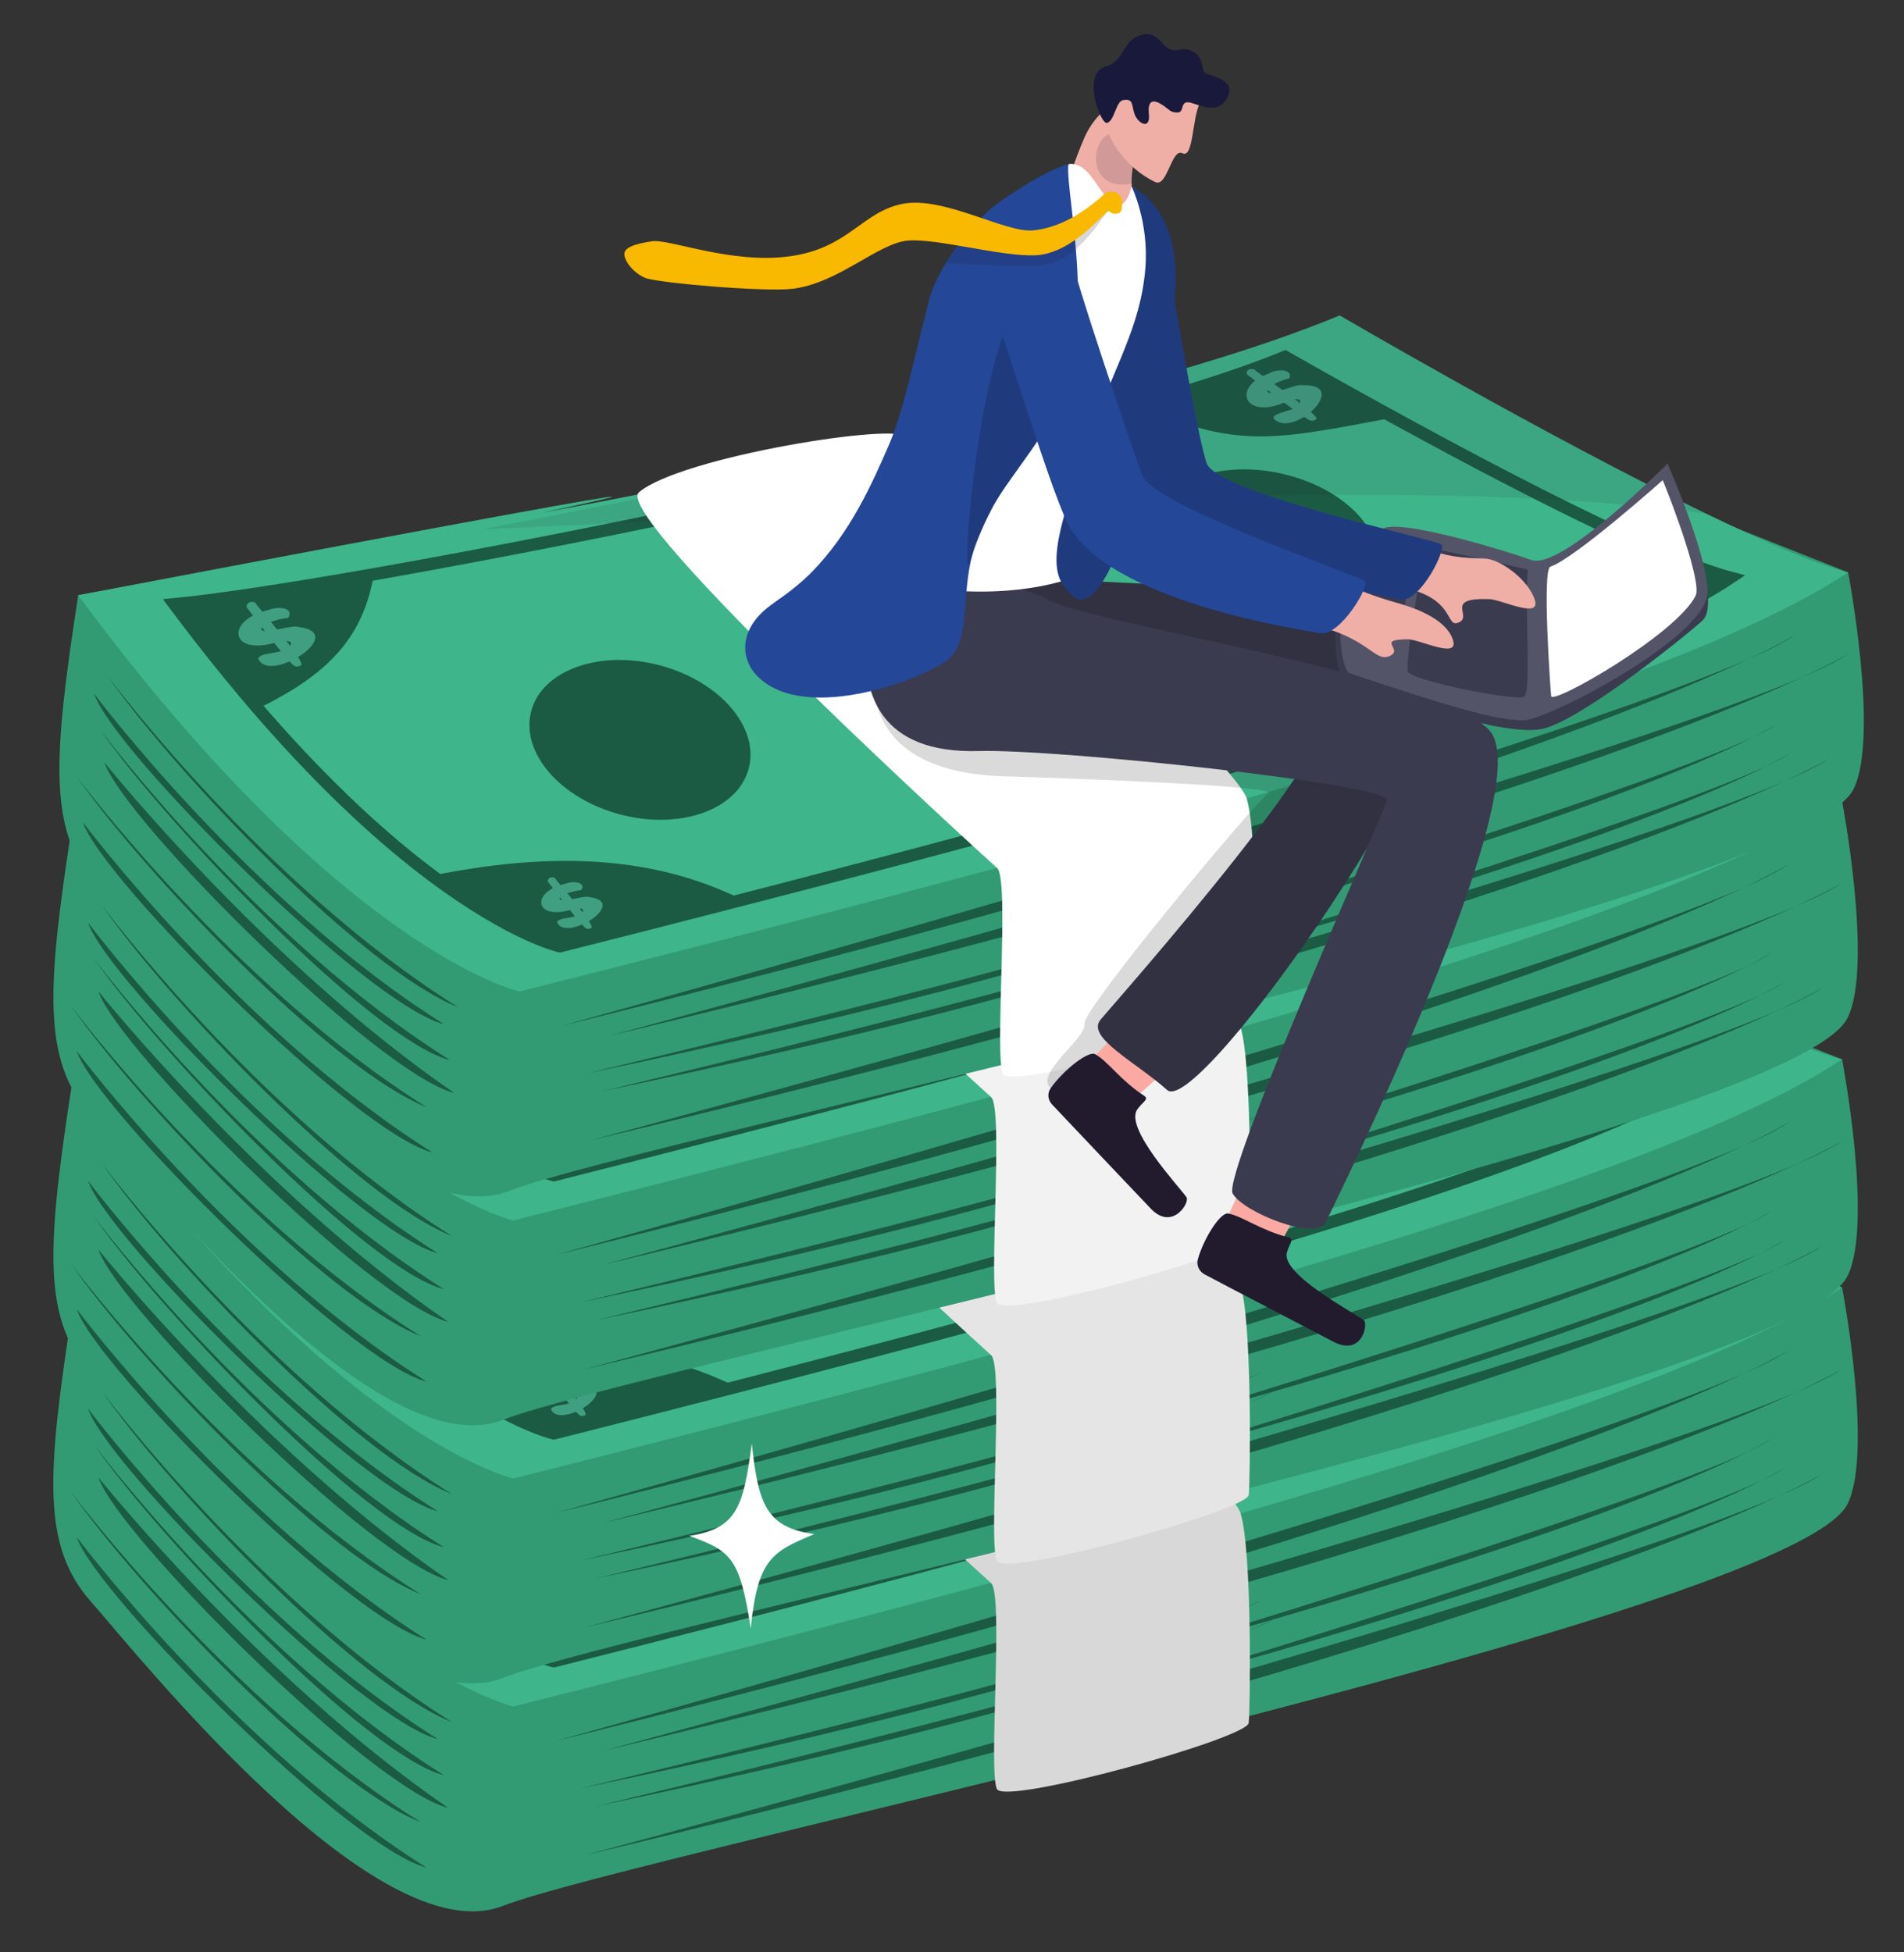 <?xml version="1.0" encoding="utf-8"?>
<!-- Generator: Adobe Illustrator 26.1.0, SVG Export Plug-In . SVG Version: 6.00 Build 0)  -->
<svg version="1.1" id="Layer_1" xmlns="http://www.w3.org/2000/svg" xmlns:xlink="http://www.w3.org/1999/xlink" x="0px" y="0px"
	 viewBox="0 0 1261 1292.9" style="enable-background:new 0 0 1261 1292.9;" xml:space="preserve">
<rect x="0" y="0" width="1261" height="1292.9" fill="#333333" stroke="none"/>
<style type="text/css">
	.st0{fill:#1B5B44;}
	.st1{fill:#329B73;}
	.st2{fill:none;stroke:#1B5B44;stroke-width:10.501;stroke-miterlimit:10;}
	.st3{fill:#419F81;}
	.st4{fill:#3EB58A;}
	.st5{fill:none;stroke:#1B5B44;stroke-width:8.167;stroke-miterlimit:10;}
	.st6{opacity:0.1;fill:#1F1F39;}
	.st7{fill:#D8D8D8;}
	.st8{fill:#E5E5E5;}
	.st9{fill:#F2F2F2;}
	.st10{fill:#FFFFFF;}
	.st11{opacity:0.15;fill:#0A0A0A;}
	.st12{fill:#FAAAA2;}
	.st13{fill:#221B2E;}
	.st14{fill:#3B3B4F;}
	.st15{opacity:0.18;fill:#0A0A0A;}
	.st16{fill:#545468;}
	.st17{fill:#EFAEA6;}
	.st18{fill:#244798;}
	.st19{opacity:0.14;fill:#19193B;}
	.st20{fill:#19193B;}
	.st21{opacity:0.18;fill:#1F1F3B;}
	.st22{fill:#F9B901;}
</style>
<path class="st0" d="M343.8,504.3"/>
<path class="st1" d="M47.8,867.8c-16.8,108.6-20.2,155.9,12.3,192.8c32.5,36.9,189.7,234.4,273.1,201.6
	c83.4-32.8,854.7-192.3,890.5-266.3c17-35.1-3.7-143.3-3.7-143.3L882.9,719L47.8,867.8z"/>
<path class="st2" d="M598.6,1006.7c57.2,8.8,115.9,4.1,141.7-24.8c25.9-29,4.3-64.9-48.1-80.1c-52.4-15.3-119.9-9.1-158.8,31.1
	C505.8,961.3,538.5,997.4,598.6,1006.7z"/>
<path class="st0" d="M650.4,961.5C650.4,961.5,650.4,961.5,650.4,961.5c4.6-1.7,12-4.5,17.7-5.2c5.4-0.7,9.3,0.3,7.8,5.7
	c0,0,0,0,0,0c-1.3,4.3-5.7,7.2-11.3,9.6c-12.6,5.3-30.8,7.7-30.9,15.3c11.4,13.1,32.3,8.1,49.5-2.9c3.8-2.4,7.4-5.2,10.6-8
	c20.7-18.4,28.2-43.4-14.1-42.3c-5.7-1.6-19.5,3.8-32,8.1c-6.8,2.4-13.2,4.4-17.8,4.8c-4.6,0.4-7.4-0.8-6.8-4.9c0,0,0-0.1,0-0.1
	c2.1-3,6.2-6.2,11.2-9c0,0,0,0,0,0c7.5-4.3,16.9-7.8,23.9-9.1c6-14.3-18.5-16.2-33.8-7.1c-3,1.1-5.9,2.3-8.5,3.6
	c-4.8,2.3-8.9,4.8-12.3,7.5l0,0C572.2,951.4,596.8,985,650.4,961.5z"/>
<path class="st0" d="M589.6,916.9c-2.6-9.5,10.6-10,12.9-6.8c2.3,3.2,108.4,72,100.4,77.3c-8,5.3-10.8,2.3-27.8-8.8
	C656.3,966.5,589.6,916.9,589.6,916.9z"/>
<ellipse transform="matrix(0.178 -0.984 0.984 0.178 -665.939 1301.499)" class="st0" cx="445.9" cy="1049.3" rx="31.4" ry="54"/>
<path class="st2" d="M577.2,980.8c54.9,12.3,113,11,142.4-16.9c29.4-27.8,13.2-65.4-36-83.9c-49.3-18.5-116.3-16.2-160,22.2
	C492.6,929.4,519.6,967.9,577.2,980.8z"/>
<path class="st0" d="M634.3,938.1C634.3,938.1,634.3,938.1,634.3,938.1c4.7-1.5,12.4-3.8,18.1-4.3c5.4-0.4,9,0.9,6.9,6.2
	c0,0,0,0,0,0c-1.9,4.2-6.6,7-12.4,9c-13.1,4.7-31.2,5.9-32.4,13.7c9.4,13.9,30.6,10.1,48.9,0c4-2.2,7.9-4.8,11.5-7.5
	c22.9-17.4,33.7-42.3-7.9-43.6c-5.4-2-19.6,2.7-32.5,6.3c-7,2-13.6,3.7-18.2,3.8c-4.6,0.1-7.1-1.2-6-5.4c0,0,0-0.1,0-0.1
	c2.4-2.9,7-5.9,12.3-8.4c0,0,0,0,0,0c7.9-3.9,17.6-6.9,24.7-7.8c7.9-14.1-15.9-17.5-32.1-9.2c-3.1,1-6.1,2-8.8,3.1
	c-5,2.1-9.4,4.4-13.1,6.8l0,0C559,923.4,578.5,958.8,634.3,938.1z"/>
<path class="st0" d="M580.8,889.5c-1.3-9.7,11.8-9.5,13.6-6.1c1.8,3.3,96.3,79.2,87.7,84.1c-8.6,4.9-10.9,1.7-26-10.5
	C639.4,943.5,580.8,889.5,580.8,889.5z"/>
<ellipse transform="matrix(0.21 -0.978 0.978 0.21 -659.212 1214.423)" class="st0" cx="421.7" cy="1015" rx="32.4" ry="52.4"/>
<path class="st3" d="M161.2,976.4c2.1-0.7,5.4-1.7,7.9-2c2.4-0.2,4,0.3,3.1,2.7c0,0,0,0,0,0c-0.8,1.9-2.8,3.1-5.3,4
	c-5.7,2.1-13.8,2.8-14.2,6.2c4.3,6.1,13.6,4.3,21.6-0.2c1.7-1,3.4-2.1,5-3.3c9.9-7.7,14.5-18.7-3.9-19.1c-2.4-0.9-8.6,1.3-14.3,2.9
	c-3.1,0.9-6,1.7-8,1.8s-3.2-0.5-2.7-2.3c0,0,0,0,0-0.1c1.1-1.3,3-2.6,5.3-3.8c3.5-1.7,7.7-3.1,10.8-3.5c3.3-6.2-7.2-7.6-14.3-3.9
	c-1.4,0.4-2.7,0.9-3.9,1.4c-2.2,0.9-4.1,2-5.7,3.1C127.8,970.3,136.8,985.8,161.2,976.4z"/>
<path class="st3" d="M137.1,955.3c-0.7-4.3,5.1-4.2,5.9-2.8c0.8,1.5,43.3,34.3,39.6,36.5c-3.8,2.2-4.8,0.8-11.6-4.5
	C163.5,978.8,137.1,955.3,137.1,955.3z"/>
<path class="st4" d="M883.3,682.4c0,0,136.9,80.2,242.9,131.4c37.6,18.2,71.3,32.8,93.7,38.8c-40.4,27.1-108.8,56.2-197.7,86.9
	c-169.8,58.7-414.5,123.2-682.2,190.7c0,0-90.2-20.2-229.5-183.3c-20-23.3-40.9-49.6-62.8-79.2C615,760,320.3,819.9,358.1,812.7
	C569,772.7,772.3,728.6,883.3,682.4z"/>
<path class="st5" d="M111.5,873.7c20.6,27.6,40.3,51.9,58.9,73.3c43.4,49.7,81.3,83.6,111.9,106.5c53.3,39.9,84.5,46.7,84.5,46.7
	c40.9-10.3,81.2-20.6,120.7-30.8c225.2-58,422.9-112.9,548.5-162.1c45.5-17.8,81.6-34.9,106-51.2c-20.4-5.4-51.7-18.7-86.4-35.3
	c-49.7-23.7-106.3-54.1-148-77.1c-35.8-19.7-60.5-33.9-60.5-33.9c-21.4,8.9-50,18.4-83.5,28.3c-140.2,41.4-366.7,88.8-518.1,115.4
	C185.9,864,138,871.2,111.5,873.7z"/>
<path class="st0" d="M751.3,742.5c65.5,29.5,92,21.6,172,6.7c-42.7-23.5-72.3-40.5-72.3-40.5C825.4,719.3,791.3,730.7,751.3,742.5z"
	/>
<path class="st0" d="M1036,907.2c45.5-17.8,81.6-34.9,106-51.2c-20.4-5.4-51.7-18.7-86.4-35.3C1030.6,853.4,1021.4,881.2,1036,907.2
	z"/>
<path class="st0" d="M282.3,1053.5c53.3,39.9,84.5,46.7,84.5,46.7c40.9-10.3,81.2-20.6,120.7-30.8
	C437.2,1044.5,374.3,1034.7,282.3,1053.5z"/>
<path class="st2" d="M577.6,943.5c50.1,17.7,106.4,21.9,141-3.5c34.6-25.4,27.6-65.1-15.7-88.6s-108.4-27.6-159.3,7.2
	C507.7,883.3,525,924.9,577.6,943.5z"/>
<path class="st0" d="M642.3,905.6C642.3,905.6,642.3,905.6,642.3,905.6c4.9-1.1,12.8-2.7,18.4-2.6c5.3,0.1,8.5,1.8,5.2,7
	c0,0,0,0,0,0c-2.7,4.1-7.9,6.4-14,8c-13.7,3.5-31.5,3-34.4,10.8c5.9,15,27.2,13.2,47.1,4.6c4.4-1.9,8.7-4.1,12.8-6.5
	c26-15.5,42.1-39.7,2.3-45.1c-4.7-2.5-19.5,0.8-32.8,3.3c-7.2,1.4-13.9,2.4-18.4,2.1c-4.4-0.3-6.6-1.9-4.5-6c0,0,0-0.1,0.1-0.1
	c3-2.7,8-5.3,13.7-7.4c0,0,0,0,0,0c8.5-3.2,18.5-5.3,25.6-5.6c10.8-13.5-11.3-19.3-28.8-12.4c-3.2,0.7-6.3,1.5-9.2,2.3
	c-5.3,1.6-10,3.5-14.2,5.7l0,0C573.1,883.4,583.8,921.3,642.3,905.6z"/>
<path class="st0" d="M601.8,851.1c1-10,13.5-8.5,14.5-4.9c0.9,3.5,74.8,89.6,65.4,93.8c-9.4,4.2-10.9,0.7-22.7-13.1
	C645.9,911.6,601.8,851.1,601.8,851.1z"/>
<path class="st3" d="M846.5,740.2c1.9-0.7,5-1.8,7.3-2.1c2.2-0.3,3.8,0.2,3.2,2.4c0,0,0,0,0,0c-0.6,1.8-2.4,3-4.7,3.9
	c-5.2,2.2-12.8,3-12.9,6.2c4.6,5.5,13.2,3.5,20.4-1c1.6-1,3.1-2.1,4.4-3.3c8.7-7.5,12.1-17.9-5.4-17.6c-2.3-0.7-8.1,1.5-13.3,3.2
	c-2.8,0.9-5.5,1.8-7.4,1.9c-1.9,0.2-3-0.4-2.8-2.1c0,0,0,0,0-0.1c0.9-1.2,2.6-2.5,4.7-3.7c3.1-1.7,7-3.2,9.9-3.7
	c2.6-5.9-7.5-6.8-13.8-3.1c-1.3,0.5-2.4,0.9-3.5,1.4l0,0c-2,0.9-3.7,2-5.1,3C814.3,735.6,824.2,749.7,846.5,740.2z"/>
<path class="st3" d="M821.9,721.4c-1-3.9,4.5-4.1,5.4-2.8c0.9,1.3,43.9,30.3,40.6,32.5c-3.4,2.2-4.5,0.9-11.4-3.7
	C848.8,742.3,821.9,721.4,821.9,721.4z"/>
<path class="st3" d="M1084.2,863.1C1084.2,863.1,1084.2,863,1084.2,863.1c2-0.6,5.2-1.5,7.5-1.6c2.2-0.1,3.7,0.4,2.7,2.7l0,0
	c-0.9,1.7-2.9,2.8-5.3,3.6c-5.4,1.8-13,2.2-13.6,5.4c2.3,3.7,6.6,4.5,11.6,3.6c2.8-0.6,5.7-1.7,8.5-3.1c1.3-0.7,2.5-1.4,3.6-2.1
	c0,0,0,0,0,0c0.4-0.3,0.8-0.6,1.2-0.9c9.8-7,14.8-17.3-2.3-18.2c-2.2-0.9-8.1,0.9-13.5,2.3c-2.9,0.8-5.7,1.4-7.6,1.4
	c-1.9,0-2.9-0.6-2.3-2.3l0,0c0,0,0,0,0-0.1c1.1-1.2,3-2.4,5.2-3.4c3.3-1.5,7.4-2.7,10.3-3c3.5-5.8-6.1-7.4-13-4.1
	c-1.3,0.4-2.5,0.8-3.7,1.2c-2.1,0.8-4,1.7-5.6,2.7C1053.6,856.2,1060.9,871.1,1084.2,863.1z"/>
<path class="st3" d="M1063.4,842.4c-0.3-4.1,5-3.8,5.7-2.4c0.7,1.4,37.7,33.8,34.1,35.8c-3.6,2-4.5,0.6-10.4-4.6
	C1086.2,865.4,1063.4,842.4,1063.4,842.4z"/>
<ellipse transform="matrix(0.254 -0.967 0.967 0.254 -618.477 1124.99)" class="st0" cx="419.9" cy="963.4" rx="51.1" ry="74.5"/>
<ellipse transform="matrix(0.221 -0.975 0.975 0.221 -162.084 1462.972)" class="st0" cx="834.5" cy="832.9" rx="47.2" ry="74.7"/>
<path class="st0" d="M110,874.4c49.4-8.9,93.9-16.1,133.8-21.8c-7,43.8-31.2,67.6-76.1,89.8C144.1,911.2,123.5,886.9,110,874.4z"/>
<path class="st3" d="M177.7,899.3c2.1-0.5,5.6-1.2,8.1-1.2c2.3,0,3.8,0.7,2.4,3.1c0,0,0,0,0,0c-1.2,1.8-3.4,2.9-6.1,3.6
	c-6,1.6-13.9,1.5-15.1,4.9c2.8,6.6,12.1,5.7,20.9,1.8c1.9-0.8,3.8-1.8,5.6-2.9c11.3-6.9,18.2-17.6,0.5-19.8
	c-2.1-1.1-8.6,0.5-14.4,1.6c-3.2,0.6-6.1,1.1-8.1,1c-2-0.1-2.9-0.8-2-2.6c0,0,0,0,0-0.1c1.3-1.2,3.5-2.4,6-3.3
	c3.7-1.4,8.1-2.4,11.2-2.6c4.6-6-5.2-8.4-12.9-5.3c-1.4,0.3-2.8,0.7-4,1.1c-2.3,0.7-4.4,1.6-6.2,2.6
	C146.9,889.9,152,906.4,177.7,899.3z"/>
<path class="st3" d="M159.2,875.5c0.3-4.4,5.9-3.8,6.3-2.2c0.5,1.6,34,39,29.8,40.9c-4.1,1.9-4.8,0.3-10.2-5.7
	C179.3,901.9,159.2,875.5,159.2,875.5z"/>
<path class="st3" d="M373.4,1076.2c1.7-0.4,4.5-1,6.5-1c1.9,0,3,0.6,1.9,2.4c0,0,0,0,0,0c-0.9,1.5-2.7,2.3-4.9,2.8
	c-4.8,1.3-11.1,1.2-12,3.9c2.2,5.2,9.7,4.5,16.7,1.5c1.5-0.7,3-1.5,4.5-2.3c9-5.5,14.5-14.1,0.4-15.8c-1.7-0.9-6.9,0.4-11.5,1.3
	c-2.5,0.5-4.9,0.9-6.4,0.8l0,0c-1.6-0.1-2.3-0.7-1.6-2.1c0,0,0,0,0,0c1.1-1,2.8-1.9,4.8-2.6c3-1.1,6.5-1.9,9-2
	c3.7-4.8-4.1-6.7-10.3-4.3c-1.1,0.2-2.2,0.5-3.2,0.9c-1.9,0.6-3.5,1.3-5,2C348.8,1068.7,352.9,1081.9,373.4,1076.2z"/>
<path class="st3" d="M358.7,1057.2c0.3-3.5,4.7-3,5.1-1.8c0.4,1.2,27.1,31.2,23.8,32.7c-3.3,1.5-3.8,0.3-8.1-4.5
	C374.7,1078.3,358.7,1057.2,358.7,1057.2z"/>
<path class="st6" d="M883.3,682.4c0,0,136.9,80.2,242.9,131.4c-199-28-514.9-2.4-810.9,10.2C526.2,784.4,772.3,728.6,883.3,682.4z"
	/>
<path class="st0" d="M367.6,1153.1c669.1-165.3,817.2-258.9,817.2-258.9C1104,950.2,367.6,1153.1,367.6,1153.1z"/>
<path class="st0" d="M386.9,1228.8c670.8-160.2,820.3-252.8,820.3-252.8C1125.6,1031.4,386.9,1228.8,386.9,1228.8z"/>
<path class="st0" d="M399.5,1159.5c670.8-160.2,820.3-252.8,820.3-252.8C1138.2,962.2,399.5,1159.5,399.5,1159.5z"/>
<path class="st0" d="M384.5,1184.4C751,1107.9,835,1059.7,835,1059.7C789,1088.7,384.5,1184.4,384.5,1184.4z"/>
<path class="st0" d="M394,1196.4c366.6-76.6,450.5-124.7,450.5-124.7C798.5,1100.7,394,1196.4,394,1196.4z"/>
<path class="st0" d="M744.4,1121.9c359.8-97.6,437.7-149.9,437.7-149.9C1139.8,1003.1,744.4,1121.9,744.4,1121.9z"/>
<path class="st0" d="M735.5,1102.8c359.8-97.6,437.7-149.9,437.7-149.9C1130.8,984.1,735.5,1102.8,735.5,1102.8z"/>
<path class="st7" d="M827,1141.1c-1.1,10.2-160.8,54.6-166.7,43.8c-5.9-10.8,4.5-129.1-3.9-136.4c-8.3-7.3-255.9-233.1-237.2-248.9
	c28.3-23.8,173.8-46.5,176.2-36.4c2.4,10,218.6,214.4,226.2,239C829.3,1027,828.1,1130.8,827,1141.1z"/>
<path class="st0" d="M58.3,932.9c12.9,38.5,181,206,231.7,218.9C161.6,1070.9,58.3,932.9,58.3,932.9z"/>
<path class="st0" d="M50.8,1018c12.9,38.5,181,206,231.7,218.9C154.1,1156,50.8,1018,50.8,1018z"/>
<path class="st0" d="M65.2,978.5c12.9,38.5,181,206,231.7,218.9C171.5,1111.2,65.2,978.5,65.2,978.5z"/>
<path class="st0" d="M62.3,956.8c44.6,64,181,206,231.7,218.9C165.6,1094.8,62.3,956.8,62.3,956.8z"/>
<path class="st0" d="M46.9,987.9c44.6,64,168.1,193.5,231.7,218.9C150.1,1126.2,46.9,987.9,46.9,987.9z"/>
<path class="st0" d="M67.6,921.6c44.6,64,168.1,193.5,231.7,218.9C170.8,1059.9,67.6,921.6,67.6,921.6z"/>
<path class="st1" d="M47.8,716.8C31.1,825.4,27.7,872.8,60.1,909.6c32.5,36.9,189.7,234.4,273.1,201.6
	c83.4-32.8,854.7-192.3,890.5-266.3c17-35.1-3.7-143.3-3.7-143.3L882.9,568L47.8,716.8z"/>
<path class="st2" d="M598.6,855.7c57.2,8.8,115.9,4.1,141.7-24.8c25.9-29,4.3-64.9-48.1-80.1c-52.4-15.3-119.9-9.1-158.8,31.1
	C505.8,810.3,538.5,846.5,598.6,855.7z"/>
<path class="st0" d="M650.4,810.6C650.4,810.6,650.4,810.6,650.4,810.6c4.6-1.7,12-4.5,17.7-5.2c5.4-0.7,9.3,0.3,7.8,5.7
	c0,0,0,0,0,0c-1.3,4.3-5.7,7.2-11.3,9.6c-12.6,5.3-30.8,7.7-30.9,15.3c11.4,13.1,32.3,8.1,49.5-2.9c3.8-2.4,7.4-5.2,10.6-8
	c20.7-18.4,28.2-43.4-14.1-42.3c-5.7-1.6-19.5,3.8-32,8.1c-6.8,2.4-13.2,4.4-17.8,4.8c-4.6,0.4-7.4-0.8-6.8-4.9c0,0,0-0.1,0-0.1
	c2.1-3,6.2-6.2,11.2-9c0,0,0,0,0,0c7.5-4.3,16.9-7.8,23.9-9.1c6-14.3-18.5-16.2-33.8-7.1c-3,1.1-5.9,2.3-8.5,3.6
	c-4.8,2.3-8.9,4.8-12.3,7.5l0,0C572.2,800.5,596.8,834.1,650.4,810.6z"/>
<path class="st0" d="M589.6,766c-2.6-9.5,10.6-10,12.9-6.8s108.4,72,100.4,77.3c-8,5.3-10.8,2.3-27.8-8.8
	C656.3,815.6,589.6,766,589.6,766z"/>
<ellipse transform="matrix(0.178 -0.984 0.984 0.178 -517.401 1177.4)" class="st0" cx="445.9" cy="898.3" rx="31.4" ry="54"/>
<path class="st2" d="M577.2,829.9c54.9,12.3,113,11,142.4-16.9c29.4-27.8,13.2-65.4-36-83.9c-49.3-18.5-116.3-16.2-160,22.2
	C492.6,778.5,519.6,817,577.2,829.9z"/>
<path class="st0" d="M634.3,787.2C634.3,787.2,634.3,787.2,634.3,787.2c4.7-1.5,12.4-3.8,18.1-4.3c5.4-0.4,9,0.9,6.9,6.2
	c0,0,0,0,0,0c-1.9,4.2-6.6,7-12.4,9c-13.1,4.7-31.2,5.9-32.4,13.7c9.4,13.9,30.6,10.1,48.9,0c4-2.2,7.9-4.8,11.5-7.5
	c22.9-17.4,33.7-42.3-7.9-43.6c-5.4-2-19.6,2.7-32.5,6.3c-7,2-13.6,3.7-18.2,3.8c-4.6,0.1-7.1-1.2-6-5.4c0,0,0-0.1,0-0.1
	c2.4-2.9,7-5.9,12.3-8.4c0,0,0,0,0,0c7.9-3.9,17.6-6.9,24.7-7.8c7.9-14.1-15.9-17.5-32.1-9.2c-3.1,1-6.1,2-8.8,3.1
	c-5,2.1-9.4,4.4-13.1,6.8l0,0C559,772.4,578.5,807.9,634.3,787.2z"/>
<path class="st0" d="M580.8,738.5c-1.3-9.7,11.8-9.5,13.6-6.1c1.8,3.3,96.3,79.2,87.7,84.1c-8.6,4.9-10.9,1.7-26-10.5
	C639.4,792.6,580.8,738.5,580.8,738.5z"/>
<ellipse transform="matrix(0.21 -0.978 0.978 0.21 -511.625 1095.135)" class="st0" cx="421.7" cy="864.1" rx="32.4" ry="52.4"/>
<path class="st3" d="M161.2,825.5c2.1-0.7,5.4-1.7,7.9-2c2.4-0.2,4,0.3,3.1,2.7c0,0,0,0,0,0c-0.8,1.9-2.8,3.1-5.3,4
	c-5.7,2.1-13.8,2.8-14.2,6.2c4.3,6.1,13.6,4.3,21.6-0.2c1.7-1,3.4-2.1,5-3.3c9.9-7.7,14.5-18.7-3.9-19.1c-2.4-0.9-8.6,1.3-14.3,2.9
	c-3.1,0.9-6,1.7-8,1.8c-2,0.1-3.2-0.5-2.7-2.3c0,0,0,0,0-0.1c1.1-1.3,3-2.6,5.3-3.8c3.5-1.7,7.7-3.1,10.8-3.5
	c3.3-6.2-7.2-7.6-14.3-3.9c-1.4,0.4-2.7,0.9-3.9,1.4c-2.2,0.9-4.1,2-5.7,3.1C127.8,819.3,136.8,834.8,161.2,825.5z"/>
<path class="st3" d="M137.1,804.4c-0.7-4.3,5.1-4.2,5.9-2.8c0.8,1.5,43.3,34.3,39.6,36.5c-3.8,2.2-4.8,0.8-11.6-4.5
	C163.5,827.9,137.1,804.4,137.1,804.4z"/>
<path class="st4" d="M883.3,531.4c0,0,136.9,80.2,242.9,131.4c37.6,18.2,71.3,32.8,93.7,38.8c-40.4,27.1-108.8,56.2-197.7,86.9
	c-169.8,58.7-414.5,123.2-682.2,190.7c0,0-90.2-20.2-229.5-183.3c-20-23.3-40.9-49.6-62.8-79.2c567.2-107.7,272.5-47.9,310.3-55.1
	C569,621.8,772.3,577.6,883.3,531.4z"/>
<path class="st5" d="M111.5,722.8c20.6,27.6,40.3,51.9,58.9,73.3c43.4,49.7,81.3,83.6,111.9,106.5c53.3,39.9,84.5,46.7,84.5,46.7
	c40.9-10.3,81.2-20.6,120.7-30.8c225.2-58,422.9-112.9,548.5-162.1c45.5-17.8,81.6-34.9,106-51.2c-20.4-5.4-51.7-18.7-86.4-35.3
	c-49.7-23.7-106.3-54.1-148-77.1c-35.8-19.7-60.5-33.9-60.5-33.9c-21.4,8.9-50,18.4-83.5,28.3c-140.2,41.4-366.7,88.8-518.1,115.4
	C185.9,713,138,720.3,111.5,722.8z"/>
<path class="st0" d="M751.3,591.6c65.5,29.5,92,21.6,172,6.7c-42.7-23.5-72.3-40.5-72.3-40.5C825.4,568.4,791.3,579.8,751.3,591.6z"
	/>
<path class="st0" d="M1036,756.3c45.5-17.8,81.6-34.9,106-51.2c-20.4-5.4-51.7-18.7-86.4-35.3C1030.6,702.5,1021.4,730.2,1036,756.3
	z"/>
<path class="st0" d="M282.3,902.5c53.3,39.9,84.5,46.7,84.5,46.7c40.9-10.3,81.2-20.6,120.7-30.8
	C437.2,893.6,374.3,883.8,282.3,902.5z"/>
<path class="st2" d="M577.6,792.6c50.1,17.7,106.4,21.9,141-3.5c34.6-25.4,27.6-65.1-15.7-88.6c-43.3-23.5-108.4-27.6-159.3,7.2
	C507.7,732.3,525,774,577.6,792.6z"/>
<path class="st0" d="M642.3,754.7C642.3,754.7,642.3,754.7,642.3,754.7c4.9-1.1,12.8-2.7,18.4-2.6c5.3,0.1,8.5,1.8,5.2,7
	c0,0,0,0,0,0c-2.7,4.1-7.9,6.4-14,8c-13.7,3.5-31.5,3-34.4,10.8c5.9,15,27.2,13.2,47.1,4.6c4.4-1.9,8.7-4.1,12.8-6.5
	c26-15.5,42.1-39.7,2.3-45.1c-4.7-2.5-19.5,0.8-32.8,3.3c-7.2,1.4-13.9,2.4-18.4,2.1c-4.4-0.3-6.6-1.9-4.5-6c0,0,0-0.1,0.1-0.1
	c3-2.7,8-5.3,13.7-7.4c0,0,0,0,0,0c8.5-3.2,18.5-5.3,25.6-5.6c10.8-13.5-11.3-19.3-28.8-12.4c-3.2,0.7-6.3,1.5-9.2,2.3
	c-5.3,1.6-10,3.5-14.2,5.7l0,0C573.1,732.5,583.8,770.3,642.3,754.7z"/>
<path class="st0" d="M601.8,700.2c1-10,13.5-8.5,14.5-4.9c0.9,3.5,74.8,89.6,65.4,93.8c-9.4,4.2-10.9,0.7-22.7-13.1
	C645.9,760.7,601.8,700.2,601.8,700.2z"/>
<path class="st3" d="M846.5,589.2c1.9-0.7,5-1.8,7.3-2.1c2.2-0.3,3.8,0.2,3.2,2.4c0,0,0,0,0,0c-0.6,1.8-2.4,3-4.7,3.9
	c-5.2,2.2-12.8,3-12.9,6.2c4.6,5.5,13.2,3.5,20.4-1c1.6-1,3.1-2.1,4.4-3.3c8.7-7.5,12.1-17.9-5.4-17.6c-2.3-0.7-8.1,1.5-13.3,3.2
	c-2.8,0.9-5.5,1.8-7.4,1.9c-1.9,0.2-3-0.4-2.8-2.1c0,0,0,0,0-0.1c0.9-1.2,2.6-2.5,4.7-3.7c3.1-1.7,7-3.2,9.9-3.7
	c2.6-5.9-7.5-6.8-13.8-3.1c-1.3,0.5-2.4,0.9-3.5,1.4l0,0c-2,0.9-3.7,2-5.1,3C814.3,584.7,824.2,598.7,846.5,589.2z"/>
<path class="st3" d="M821.9,570.5c-1-3.9,4.5-4.1,5.4-2.8c0.9,1.3,43.9,30.3,40.6,32.5c-3.4,2.2-4.5,0.9-11.4-3.7
	C848.8,591.3,821.9,570.5,821.9,570.5z"/>
<path class="st3" d="M1084.2,712.1C1084.2,712.1,1084.2,712.1,1084.2,712.1c2-0.6,5.2-1.5,7.5-1.6c2.2-0.1,3.7,0.4,2.7,2.7l0,0
	c-0.9,1.7-2.9,2.8-5.3,3.6c-5.4,1.8-13,2.2-13.6,5.4c2.3,3.7,6.6,4.5,11.6,3.6c2.8-0.6,5.7-1.7,8.5-3.1c1.3-0.7,2.5-1.4,3.6-2.1
	c0,0,0,0,0,0c0.4-0.3,0.8-0.6,1.2-0.9c9.8-7,14.8-17.3-2.3-18.2c-2.2-0.9-8.1,0.9-13.5,2.3c-2.9,0.8-5.7,1.4-7.6,1.4
	c-1.9,0-2.9-0.6-2.3-2.3l0,0c0,0,0,0,0-0.1c1.1-1.2,3-2.4,5.2-3.4c3.3-1.5,7.4-2.7,10.3-3c3.5-5.8-6.1-7.4-13-4.1
	c-1.3,0.4-2.5,0.8-3.7,1.2c-2.1,0.8-4,1.7-5.6,2.7C1053.6,705.3,1060.9,720.2,1084.2,712.1z"/>
<path class="st3" d="M1063.4,691.4c-0.3-4.1,5-3.8,5.7-2.4c0.7,1.4,37.7,33.8,34.1,35.8c-3.6,2-4.5,0.6-10.4-4.6
	C1086.2,714.4,1063.4,691.4,1063.4,691.4z"/>
<ellipse transform="matrix(0.254 -0.967 0.967 0.254 -472.477 1012.359)" class="st0" cx="419.9" cy="812.4" rx="51.1" ry="74.5"/>
<ellipse transform="matrix(0.221 -0.975 0.975 0.221 -14.864 1345.346)" class="st0" cx="834.5" cy="682" rx="47.2" ry="74.7"/>
<path class="st0" d="M110,723.5c49.4-8.9,93.9-16.1,133.8-21.8c-7,43.8-31.2,67.6-76.1,89.8C144.1,760.3,123.5,735.9,110,723.5z"/>
<path class="st3" d="M177.7,748.3c2.1-0.5,5.6-1.2,8.1-1.2c2.3,0,3.8,0.7,2.4,3.1c0,0,0,0,0,0c-1.2,1.8-3.4,2.9-6.1,3.6
	c-6,1.6-13.9,1.5-15.1,4.9c2.8,6.6,12.1,5.7,20.9,1.8c1.9-0.8,3.8-1.8,5.6-2.9c11.3-6.9,18.2-17.6,0.5-19.8
	c-2.1-1.1-8.6,0.5-14.4,1.6c-3.2,0.6-6.1,1.1-8.1,1c-2-0.1-2.9-0.8-2-2.6c0,0,0,0,0-0.1c1.3-1.2,3.5-2.4,6-3.3
	c3.7-1.4,8.1-2.4,11.2-2.6c4.6-6-5.2-8.4-12.9-5.3c-1.4,0.3-2.8,0.7-4,1.1c-2.3,0.7-4.4,1.6-6.2,2.6
	C146.9,738.9,152,755.5,177.7,748.3z"/>
<path class="st3" d="M159.2,724.6c0.3-4.4,5.9-3.8,6.3-2.2c0.5,1.6,34,39,29.8,40.9c-4.1,1.9-4.8,0.3-10.2-5.7
	C179.3,751,159.2,724.6,159.2,724.6z"/>
<path class="st3" d="M373.4,925.3c1.7-0.4,4.5-1,6.5-1c1.9,0,3,0.6,1.9,2.4c0,0,0,0,0,0c-0.9,1.5-2.7,2.3-4.9,2.8
	c-4.8,1.3-11.1,1.2-12,3.9c2.2,5.2,9.7,4.5,16.7,1.5c1.5-0.7,3-1.5,4.5-2.3c9-5.5,14.5-14.1,0.4-15.8c-1.7-0.9-6.9,0.4-11.5,1.3
	c-2.5,0.5-4.9,0.9-6.4,0.8l0,0c-1.6-0.1-2.3-0.7-1.6-2.1c0,0,0,0,0,0c1.1-1,2.8-1.9,4.8-2.6c3-1.1,6.5-1.9,9-2
	c3.7-4.8-4.1-6.7-10.3-4.3c-1.1,0.2-2.2,0.5-3.2,0.9c-1.9,0.6-3.5,1.3-5,2C348.8,917.7,352.9,931,373.4,925.3z"/>
<path class="st3" d="M358.7,906.3c0.3-3.5,4.7-3,5.1-1.8c0.4,1.2,27.1,31.2,23.8,32.7c-3.3,1.5-3.8,0.3-8.1-4.5
	C374.7,927.4,358.7,906.3,358.7,906.3z"/>
<path class="st6" d="M883.3,531.4c0,0,136.9,80.2,242.9,131.4c-199-28-514.9-2.4-810.9,10.2C526.2,633.5,772.3,577.6,883.3,531.4z"
	/>
<path class="st0" d="M367.6,1002.1c669.1-165.3,817.2-258.9,817.2-258.9C1104,799.2,367.6,1002.1,367.6,1002.1z"/>
<path class="st0" d="M386.9,1077.9C1057.6,917.6,1207.2,825,1207.2,825C1125.6,880.5,386.9,1077.9,386.9,1077.9z"/>
<path class="st0" d="M399.5,1008.6c670.8-160.2,820.3-252.8,820.3-252.8C1138.2,811.2,399.5,1008.6,399.5,1008.6z"/>
<path class="st0" d="M384.5,1033.5C751,956.9,835,908.8,835,908.8C789,937.7,384.5,1033.5,384.5,1033.5z"/>
<path class="st0" d="M394,1045.5c366.6-76.6,450.5-124.7,450.5-124.7C798.5,949.7,394,1045.5,394,1045.5z"/>
<path class="st0" d="M744.4,971c359.8-97.6,437.7-149.9,437.7-149.9C1139.8,852.2,744.4,971,744.4,971z"/>
<path class="st0" d="M735.5,951.9c359.8-97.6,437.7-149.9,437.7-149.9C1130.8,833.1,735.5,951.9,735.5,951.9z"/>
<path class="st8" d="M827,990.1c-1.1,10.2-160.8,54.6-166.7,43.8c-5.9-10.8,4.5-129.1-3.9-136.4c-8.3-7.3-255.9-233.1-237.2-248.9
	c28.3-23.8,173.8-46.5,176.2-36.4c2.4,10,218.6,214.4,226.2,239C829.3,876,828.1,979.9,827,990.1z"/>
<path class="st0" d="M58.3,782c12.9,38.5,181,206,231.7,218.9C161.6,920,58.3,782,58.3,782z"/>
<path class="st0" d="M50.8,867c12.9,38.5,181,206,231.7,218.9C154.1,1005,50.8,867,50.8,867z"/>
<path class="st0" d="M65.2,827.6c12.9,38.5,181,206,231.7,218.9C171.5,960.2,65.2,827.6,65.2,827.6z"/>
<path class="st0" d="M62.3,805.8c44.6,64,181,206,231.7,218.9C165.6,943.8,62.3,805.8,62.3,805.8z"/>
<path class="st0" d="M46.9,836.9c44.6,64,168.1,193.5,231.7,218.9C150.1,975.2,46.9,836.9,46.9,836.9z"/>
<path class="st0" d="M67.6,770.6c44.6,64,168.1,193.5,231.7,218.9C170.8,909,67.6,770.6,67.6,770.6z"/>
<path class="st1" d="M47.8,545.9C31.1,654.4,27.7,701.8,60.1,738.7c32.5,36.9,189.7,234.4,273.1,201.6
	c83.4-32.8,854.7-192.3,890.5-266.3c17-35.1-3.7-143.3-3.7-143.3l-337-133.6L47.8,545.9z"/>
<path class="st2" d="M598.6,684.8c57.2,8.8,115.9,4.1,141.7-24.8c25.9-29,4.3-64.9-48.1-80.1c-52.4-15.3-119.9-9.1-158.8,31.1
	C505.8,639.4,538.5,675.5,598.6,684.8z"/>
<path class="st0" d="M650.4,639.6C650.4,639.6,650.4,639.6,650.4,639.6c4.6-1.7,12-4.5,17.7-5.2c5.4-0.7,9.3,0.3,7.8,5.7
	c0,0,0,0,0,0c-1.3,4.3-5.7,7.2-11.3,9.6c-12.6,5.3-30.8,7.7-30.9,15.3c11.4,13.1,32.3,8.1,49.5-2.9c3.8-2.4,7.4-5.2,10.6-8
	c20.7-18.4,28.2-43.4-14.1-42.3c-5.7-1.6-19.5,3.8-32,8.1c-6.8,2.4-13.2,4.4-17.8,4.8c-4.6,0.4-7.4-0.8-6.8-4.9c0,0,0-0.1,0-0.1
	c2.1-3,6.2-6.2,11.2-9c0,0,0,0,0,0c7.5-4.3,16.9-7.8,23.9-9.1c6-14.3-18.5-16.2-33.8-7.1c-3,1.1-5.9,2.3-8.5,3.6
	c-4.8,2.3-8.9,4.8-12.3,7.5l0,0C572.2,629.5,596.8,663.1,650.4,639.6z"/>
<path class="st0" d="M589.6,595.1c-2.6-9.5,10.6-10,12.9-6.8s108.4,72,100.4,77.3c-8,5.3-10.8,2.3-27.8-8.8
	C656.3,644.6,589.6,595.1,589.6,595.1z"/>
<ellipse transform="matrix(0.178 -0.984 0.984 0.178 -349.178 1036.852)" class="st0" cx="445.9" cy="727.4" rx="31.4" ry="54"/>
<path class="st2" d="M577.2,658.9c54.9,12.3,113,11,142.4-16.9c29.4-27.8,13.2-65.4-36-83.9c-49.3-18.5-116.3-16.2-160,22.2
	C492.6,607.5,519.6,646,577.2,658.9z"/>
<path class="st0" d="M634.3,616.2C634.3,616.2,634.3,616.2,634.3,616.2c4.7-1.5,12.4-3.8,18.1-4.3c5.4-0.4,9,0.9,6.9,6.2
	c0,0,0,0,0,0c-1.9,4.2-6.6,7-12.4,9c-13.1,4.7-31.2,5.9-32.4,13.7c9.4,13.9,30.6,10.1,48.9,0c4-2.2,7.9-4.8,11.5-7.5
	c22.9-17.4,33.7-42.3-7.9-43.6c-5.4-2-19.6,2.7-32.5,6.3c-7,2-13.6,3.7-18.2,3.8c-4.6,0.1-7.1-1.2-6-5.4c0,0,0-0.1,0-0.1
	c2.4-2.9,7-5.9,12.3-8.4c0,0,0,0,0,0c7.9-3.9,17.6-6.9,24.7-7.8c7.9-14.1-15.9-17.5-32.1-9.2c-3.1,1-6.1,2-8.8,3.1
	c-5,2.1-9.4,4.4-13.1,6.8l0,0C559,601.5,578.5,636.9,634.3,616.2z"/>
<path class="st0" d="M580.8,567.6c-1.3-9.7,11.8-9.5,13.6-6.1c1.8,3.3,96.3,79.2,87.7,84.1c-8.6,4.9-10.9,1.7-26-10.5
	C639.4,621.7,580.8,567.6,580.8,567.6z"/>
<ellipse transform="matrix(0.21 -0.978 0.978 0.21 -344.479 960.037)" class="st0" cx="421.7" cy="693.1" rx="32.4" ry="52.4"/>
<path class="st3" d="M161.2,654.5c2.1-0.7,5.4-1.7,7.9-2c2.4-0.2,4,0.3,3.1,2.7c0,0,0,0,0,0c-0.8,1.9-2.8,3.1-5.3,4
	c-5.7,2.1-13.8,2.8-14.2,6.2c4.3,6.1,13.6,4.3,21.6-0.2c1.7-1,3.4-2.1,5-3.3c9.9-7.7,14.5-18.7-3.9-19.1c-2.4-0.9-8.6,1.3-14.3,2.9
	c-3.1,0.9-6,1.7-8,1.8s-3.2-0.5-2.7-2.3c0,0,0,0,0-0.1c1.1-1.3,3-2.6,5.3-3.8c3.5-1.7,7.7-3.1,10.8-3.5c3.3-6.2-7.2-7.6-14.3-3.9
	c-1.4,0.4-2.7,0.9-3.9,1.4c-2.2,0.9-4.1,2-5.7,3.1C127.8,648.4,136.8,663.9,161.2,654.5z"/>
<path class="st3" d="M137.1,633.4c-0.7-4.3,5.1-4.2,5.9-2.8c0.8,1.5,43.3,34.3,39.6,36.5c-3.8,2.2-4.8,0.8-11.6-4.5
	C163.5,656.9,137.1,633.4,137.1,633.4z"/>
<path class="st4" d="M883.3,360.5c0,0,136.9,80.2,242.9,131.4c37.6,18.2,71.3,32.8,93.7,38.8c-40.4,27.1-108.8,56.2-197.7,86.9
	c-169.8,58.7-414.5,123.2-682.2,190.7c0,0-90.2-20.2-229.5-183.3c-20-23.3-40.9-49.6-62.8-79.2C615,438.1,320.3,498,358.1,490.8
	C569,450.8,772.3,406.7,883.3,360.5z"/>
<path class="st5" d="M111.5,551.8c20.6,27.6,40.3,51.9,58.9,73.3c43.4,49.7,81.3,83.6,111.9,106.5c53.3,39.9,84.5,46.7,84.5,46.7
	c40.9-10.3,81.2-20.6,120.7-30.8c225.2-58,422.9-112.9,548.5-162.1c45.5-17.8,81.6-34.9,106-51.2c-20.4-5.4-51.7-18.7-86.4-35.3
	c-49.7-23.7-106.3-54.1-148-77.1c-35.8-19.7-60.5-33.9-60.5-33.9c-21.4,8.9-50,18.4-83.5,28.3C623.4,457.6,396.9,505,245.5,531.6
	C185.9,542.1,138,549.4,111.5,551.8z"/>
<path class="st0" d="M751.3,420.6c65.5,29.5,92,21.6,172,6.7c-42.7-23.5-72.3-40.5-72.3-40.5C825.4,397.4,791.3,408.8,751.3,420.6z"
	/>
<path class="st0" d="M1036,585.3c45.5-17.8,81.6-34.9,106-51.2c-20.4-5.4-51.7-18.7-86.4-35.3C1030.6,531.5,1021.4,559.3,1036,585.3
	z"/>
<path class="st0" d="M282.3,731.6c53.3,39.9,84.5,46.7,84.5,46.7c40.9-10.3,81.2-20.6,120.7-30.8
	C437.2,722.6,374.3,712.8,282.3,731.6z"/>
<path class="st2" d="M577.6,621.6c50.1,17.7,106.4,21.9,141-3.5c34.6-25.4,27.6-65.1-15.7-88.6c-43.3-23.5-108.4-27.6-159.3,7.2
	C507.7,561.4,525,603,577.6,621.6z"/>
<path class="st0" d="M642.3,583.7C642.3,583.7,642.3,583.7,642.3,583.7c4.9-1.1,12.8-2.7,18.4-2.6c5.3,0.1,8.5,1.8,5.2,7
	c0,0,0,0,0,0c-2.7,4.1-7.9,6.4-14,8c-13.7,3.5-31.5,3-34.4,10.8c5.9,15,27.2,13.2,47.1,4.6c4.4-1.9,8.7-4.1,12.8-6.5
	c26-15.5,42.1-39.7,2.3-45.1c-4.7-2.5-19.5,0.8-32.8,3.3c-7.2,1.4-13.9,2.4-18.4,2.1c-4.4-0.3-6.6-1.9-4.5-6c0,0,0-0.1,0.1-0.1
	c3-2.7,8-5.3,13.7-7.4c0,0,0,0,0,0c8.5-3.2,18.5-5.3,25.6-5.6c10.8-13.5-11.3-19.3-28.8-12.4c-3.2,0.7-6.3,1.5-9.2,2.3
	c-5.3,1.6-10,3.5-14.2,5.7l0,0C573.1,561.5,583.8,599.4,642.3,583.7z"/>
<path class="st0" d="M601.8,529.2c1-10,13.5-8.5,14.5-4.9c0.9,3.5,74.8,89.6,65.4,93.8c-9.4,4.2-10.9,0.7-22.7-13.1
	C645.9,589.7,601.8,529.2,601.8,529.2z"/>
<path class="st3" d="M846.5,418.3c1.9-0.7,5-1.8,7.3-2.1c2.2-0.3,3.8,0.2,3.2,2.4c0,0,0,0,0,0c-0.6,1.8-2.4,3-4.7,3.9
	c-5.2,2.2-12.8,3-12.9,6.2c4.6,5.5,13.2,3.5,20.4-1c1.6-1,3.1-2.1,4.4-3.3c8.7-7.5,12.1-17.9-5.4-17.6c-2.3-0.7-8.1,1.5-13.3,3.2
	c-2.8,0.9-5.5,1.8-7.4,1.9c-1.9,0.2-3-0.4-2.8-2.1c0,0,0,0,0-0.1c0.9-1.2,2.6-2.5,4.7-3.7c3.1-1.7,7-3.2,9.9-3.7
	c2.6-5.9-7.5-6.8-13.8-3.1c-1.3,0.5-2.4,0.9-3.5,1.4l0,0c-2,0.9-3.7,2-5.1,3C814.3,413.8,824.2,427.8,846.5,418.3z"/>
<path class="st3" d="M821.9,399.5c-1-3.9,4.5-4.1,5.4-2.8c0.9,1.3,43.9,30.3,40.6,32.5c-3.4,2.2-4.5,0.9-11.4-3.7
	C848.8,420.4,821.9,399.5,821.9,399.5z"/>
<path class="st3" d="M1084.2,541.2C1084.2,541.2,1084.2,541.2,1084.2,541.2c2-0.6,5.2-1.5,7.5-1.6c2.2-0.1,3.7,0.4,2.7,2.7l0,0
	c-0.9,1.7-2.9,2.8-5.3,3.6c-5.4,1.8-13,2.2-13.6,5.4c2.3,3.7,6.6,4.5,11.6,3.6c2.8-0.6,5.7-1.7,8.5-3.1c1.3-0.7,2.5-1.4,3.6-2.1
	c0,0,0,0,0,0c0.4-0.3,0.8-0.6,1.2-0.9c9.8-7,14.8-17.3-2.3-18.2c-2.2-0.9-8.1,0.9-13.5,2.3c-2.9,0.8-5.7,1.4-7.6,1.4
	c-1.9,0-2.9-0.6-2.3-2.3l0,0c0,0,0,0,0-0.1c1.1-1.2,3-2.4,5.2-3.4c3.3-1.5,7.4-2.7,10.3-3c3.5-5.8-6.1-7.4-13-4.1
	c-1.3,0.4-2.5,0.8-3.7,1.2c-2.1,0.8-4,1.7-5.6,2.7C1053.6,534.3,1060.9,549.2,1084.2,541.2z"/>
<path class="st3" d="M1063.4,520.5c-0.3-4.1,5-3.8,5.7-2.4c0.7,1.4,37.7,33.8,34.1,35.8c-3.6,2-4.5,0.6-10.4-4.6
	C1086.2,543.5,1063.4,520.5,1063.4,520.5z"/>
<ellipse transform="matrix(0.254 -0.967 0.967 0.254 -307.127 884.801)" class="st0" cx="419.9" cy="641.5" rx="51.1" ry="74.5"/>
<ellipse transform="matrix(0.221 -0.975 0.975 0.221 151.868 1212.131)" class="st0" cx="834.5" cy="511" rx="47.2" ry="74.7"/>
<path class="st0" d="M110,552.5c49.4-8.9,93.9-16.1,133.8-21.8c-7,43.8-31.2,67.6-76.1,89.8C144.1,589.3,123.5,565,110,552.5z"/>
<path class="st3" d="M177.7,577.4c2.1-0.5,5.6-1.2,8.1-1.2c2.3,0,3.8,0.7,2.4,3.1c0,0,0,0,0,0c-1.2,1.8-3.4,2.9-6.1,3.6
	c-6,1.6-13.9,1.5-15.1,4.9c2.8,6.6,12.1,5.7,20.9,1.8c1.9-0.8,3.8-1.8,5.6-2.9c11.3-6.9,18.2-17.6,0.5-19.8
	c-2.1-1.1-8.6,0.5-14.4,1.6c-3.2,0.6-6.1,1.1-8.1,1c-2-0.1-2.9-0.8-2-2.6c0,0,0,0,0-0.1c1.3-1.2,3.5-2.4,6-3.3
	c3.7-1.4,8.1-2.4,11.2-2.6c4.6-6-5.2-8.4-12.9-5.3c-1.4,0.3-2.8,0.7-4,1.1c-2.3,0.7-4.4,1.6-6.2,2.6
	C146.9,568,152,584.5,177.7,577.4z"/>
<path class="st3" d="M159.2,553.7c0.3-4.4,5.9-3.8,6.3-2.2c0.5,1.6,34,39,29.8,40.9c-4.1,1.9-4.8,0.3-10.2-5.7
	C179.3,580,159.2,553.7,159.2,553.7z"/>
<path class="st3" d="M373.4,754.3c1.7-0.4,4.5-1,6.5-1c1.9,0,3,0.6,1.9,2.4c0,0,0,0,0,0c-0.9,1.5-2.7,2.3-4.9,2.8
	c-4.8,1.3-11.1,1.2-12,3.9c2.2,5.2,9.7,4.5,16.7,1.5c1.5-0.7,3-1.5,4.5-2.3c9-5.5,14.5-14.1,0.4-15.8c-1.7-0.9-6.9,0.4-11.5,1.3
	c-2.5,0.5-4.9,0.9-6.4,0.8l0,0c-1.6-0.1-2.3-0.7-1.6-2.1c0,0,0,0,0,0c1.1-1,2.8-1.9,4.8-2.6c3-1.1,6.5-1.9,9-2
	c3.7-4.8-4.1-6.7-10.3-4.3c-1.1,0.2-2.2,0.5-3.2,0.9c-1.9,0.6-3.5,1.3-5,2C348.8,746.8,352.9,760,373.4,754.3z"/>
<path class="st3" d="M358.7,735.4c0.3-3.5,4.7-3,5.1-1.8c0.4,1.2,27.1,31.2,23.8,32.7c-3.3,1.5-3.8,0.3-8.1-4.5
	C374.7,756.4,358.7,735.4,358.7,735.4z"/>
<path class="st6" d="M883.3,360.5c0,0,136.9,80.2,242.9,131.4c-199-28-514.9-2.4-810.9,10.2C526.2,462.5,772.3,406.7,883.3,360.5z"
	/>
<path class="st0" d="M367.6,831.2c669.1-165.3,817.2-258.9,817.2-258.9C1104,628.3,367.6,831.2,367.6,831.2z"/>
<path class="st0" d="M386.9,906.9c670.8-160.2,820.3-252.8,820.3-252.8C1125.6,709.5,386.9,906.9,386.9,906.9z"/>
<path class="st0" d="M399.5,837.6c670.8-160.2,820.3-252.8,820.3-252.8C1138.2,640.3,399.5,837.6,399.5,837.6z"/>
<path class="st0" d="M384.5,862.5C751,786,835,737.8,835,737.8C789,766.8,384.5,862.5,384.5,862.5z"/>
<path class="st0" d="M394,874.5c366.6-76.6,450.5-124.7,450.5-124.7C798.5,778.8,394,874.5,394,874.5z"/>
<path class="st0" d="M744.4,800c359.8-97.6,437.7-149.9,437.7-149.9C1139.8,681.3,744.4,800,744.4,800z"/>
<path class="st0" d="M735.5,780.9c359.8-97.6,437.7-149.9,437.7-149.9C1130.8,662.2,735.5,780.9,735.5,780.9z"/>
<path class="st9" d="M827,819.2c-1.1,10.2-160.8,54.6-166.7,43.8c-5.9-10.8,4.5-129.1-3.9-136.4c-8.3-7.3-255.9-233.1-237.2-248.9
	c28.3-23.8,173.8-46.5,176.2-36.4c2.4,10,218.6,214.4,226.2,239C829.3,705.1,828.1,808.9,827,819.2z"/>
<path class="st0" d="M58.3,611C71.2,649.6,239.3,817,290,830C161.6,749,58.3,611,58.3,611z"/>
<path class="st0" d="M50.8,696.1c12.9,38.5,181,206,231.7,218.9C154.1,834.1,50.8,696.1,50.8,696.1z"/>
<path class="st0" d="M65.2,656.6c12.9,38.5,181,206,231.7,218.9C171.5,789.3,65.2,656.6,65.2,656.6z"/>
<path class="st0" d="M62.3,634.9c44.6,64,181,206,231.7,218.9C165.6,772.9,62.3,634.9,62.3,634.9z"/>
<path class="st0" d="M46.9,666c44.6,64,168.1,193.5,231.7,218.9C150.1,804.3,46.9,666,46.9,666z"/>
<path class="st0" d="M67.6,599.7c44.6,64,168.1,193.5,231.7,218.9C170.8,738,67.6,599.7,67.6,599.7z"/>
<path class="st1" d="M51.8,394.2C35.1,502.8,31.6,550.2,64.1,587.1C96.6,624,253.8,821.4,337.2,788.7
	c83.4-32.8,854.7-192.3,890.5-266.3c17-35.1-3.7-143.3-3.7-143.3l-337-133.6L51.8,394.2z"/>
<path class="st2" d="M602.6,533.2c57.2,8.8,115.9,4.1,141.7-24.8c25.9-29,4.3-64.9-48.1-80.1c-52.4-15.3-119.9-9.1-158.8,31.1
	C509.8,487.7,542.5,523.9,602.6,533.2z"/>
<path class="st0" d="M654.4,488C654.4,488,654.4,488,654.4,488c4.6-1.7,12-4.5,17.7-5.2c5.4-0.7,9.3,0.3,7.8,5.7c0,0,0,0,0,0
	c-1.3,4.3-5.7,7.2-11.3,9.6c-12.6,5.3-30.8,7.7-30.9,15.3c11.4,13.1,32.3,8.1,49.5-2.9c3.8-2.4,7.4-5.2,10.6-8
	c20.7-18.4,28.2-43.4-14.1-42.3c-5.7-1.6-19.5,3.8-32,8.1c-6.8,2.4-13.2,4.4-17.8,4.8c-4.6,0.4-7.4-0.8-6.8-4.9c0,0,0-0.1,0-0.1
	c2.1-3,6.2-6.2,11.2-9c0,0,0,0,0,0c7.5-4.3,16.9-7.8,23.9-9.1c6-14.3-18.5-16.2-33.8-7.1c-3,1.1-5.9,2.3-8.5,3.6
	c-4.8,2.3-8.9,4.8-12.3,7.5l0,0C576.2,477.9,600.8,511.5,654.4,488z"/>
<path class="st0" d="M593.6,443.4c-2.6-9.5,10.6-10,12.9-6.8s108.4,72,100.4,77.3c-8,5.3-10.8,2.3-27.8-8.8
	C660.3,493,593.6,443.4,593.6,443.4z"/>
<ellipse transform="matrix(0.178 -0.984 0.984 0.178 -196.675 916.105)" class="st0" cx="449.9" cy="575.8" rx="31.4" ry="54"/>
<path class="st2" d="M581.2,507.3c54.9,12.3,113,11,142.4-16.9c29.4-27.8,13.2-65.4-36-83.9c-49.3-18.5-116.3-16.2-160,22.2
	C496.6,455.9,523.6,494.4,581.2,507.3z"/>
<path class="st0" d="M638.3,464.6C638.3,464.6,638.3,464.6,638.3,464.6c4.7-1.5,12.4-3.8,18.1-4.3c5.4-0.4,9,0.9,6.9,6.2
	c0,0,0,0,0,0c-1.9,4.2-6.6,7-12.4,9c-13.1,4.7-31.2,5.9-32.4,13.7c9.4,13.9,30.6,10.1,48.9,0c4-2.2,7.9-4.8,11.5-7.5
	c22.9-17.4,33.7-42.3-7.9-43.6c-5.4-2-19.6,2.7-32.5,6.3c-7,2-13.6,3.7-18.2,3.8c-4.6,0.1-7.1-1.2-6-5.4c0,0,0-0.1,0-0.1
	c2.4-2.9,7-5.9,12.3-8.4c0,0,0,0,0,0c7.9-3.9,17.6-6.9,24.7-7.8c7.9-14.1-15.9-17.5-32.1-9.2c-3.1,1-6.1,2-8.8,3.1
	c-5,2.1-9.4,4.4-13.1,6.8l0,0C563,449.8,582.5,485.3,638.3,464.6z"/>
<path class="st0" d="M584.8,416c-1.3-9.7,11.8-9.5,13.6-6.1c1.8,3.3,96.3,79.2,87.7,84.1c-8.6,4.9-10.9,1.7-26-10.5
	C643.4,470,584.8,416,584.8,416z"/>
<ellipse transform="matrix(0.21 -0.978 0.978 0.21 -193.058 844.102)" class="st0" cx="425.6" cy="541.5" rx="32.4" ry="52.4"/>
<path class="st3" d="M165.2,502.9c2.1-0.7,5.4-1.7,7.9-2c2.4-0.2,4,0.3,3.1,2.7c0,0,0,0,0,0c-0.8,1.9-2.8,3.1-5.3,4
	c-5.7,2.1-13.8,2.8-14.2,6.2c4.3,6.1,13.6,4.3,21.6-0.2c1.7-1,3.4-2.1,5-3.3c9.9-7.7,14.5-18.7-3.9-19.1c-2.4-0.9-8.6,1.3-14.3,2.9
	c-3.1,0.9-6,1.7-8,1.8c-2,0.1-3.2-0.5-2.7-2.3c0,0,0,0,0-0.1c1.1-1.3,3-2.6,5.3-3.8c3.5-1.7,7.7-3.1,10.8-3.5
	c3.3-6.2-7.2-7.6-14.3-3.9c-1.4,0.4-2.7,0.9-3.9,1.4c-2.2,0.9-4.1,2-5.7,3.1C131.8,496.7,140.8,512.2,165.2,502.9z"/>
<path class="st3" d="M141.1,481.8c-0.7-4.3,5.1-4.2,5.9-2.8c0.8,1.5,43.3,34.3,39.6,36.5c-3.8,2.2-4.8,0.8-11.6-4.5
	C167.5,505.3,141.1,481.8,141.1,481.8z"/>
<path class="st4" d="M887.3,208.9c0,0,136.9,80.2,242.9,131.4c37.6,18.2,71.3,32.8,93.7,38.8c-40.4,27.1-108.8,56.2-197.7,86.9
	c-169.8,58.7-414.5,123.2-682.2,190.7c0,0-90.2-20.2-229.5-183.3c-20-23.3-40.9-49.6-62.8-79.2c567.2-107.7,272.5-47.9,310.3-55.1
	C573,299.2,776.3,255,887.3,208.9z"/>
<path class="st5" d="M115.5,400.2c20.6,27.6,40.3,51.9,58.9,73.3c43.4,49.7,81.3,83.6,111.9,106.5c53.3,39.9,84.5,46.7,84.5,46.7
	c40.9-10.3,81.2-20.6,120.7-30.8c225.2-58,422.9-112.9,548.5-162.1c45.5-17.8,81.6-34.9,106-51.2c-20.4-5.4-51.7-18.7-86.4-35.3
	c-49.7-23.7-106.3-54.1-148-77.1c-35.8-19.7-60.5-33.9-60.5-33.9c-21.4,8.9-50,18.4-83.5,28.3C627.4,306,400.9,353.3,249.5,380
	C189.9,390.5,142,397.7,115.5,400.2z"/>
<path class="st0" d="M755.3,269c65.5,29.5,92,21.6,172,6.7c-42.7-23.5-72.3-40.5-72.3-40.5C829.4,245.8,795.3,257.2,755.3,269z"/>
<path class="st0" d="M1040,433.7c45.5-17.8,81.6-34.9,106-51.2c-20.4-5.4-51.7-18.7-86.4-35.3C1034.6,379.9,1025.4,407.6,1040,433.7
	z"/>
<path class="st0" d="M286.3,579.9c53.3,39.9,84.5,46.7,84.5,46.7c40.9-10.3,81.2-20.6,120.7-30.8C441.2,571,378.3,561.2,286.3,579.9
	z"/>
<path class="st2" d="M581.6,470c50.1,17.7,106.4,21.9,141-3.5c34.6-25.4,27.6-65.1-15.7-88.6c-43.3-23.5-108.4-27.6-159.3,7.2
	C511.7,409.7,529,451.4,581.6,470z"/>
<path class="st0" d="M646.3,432.1C646.3,432.1,646.3,432.1,646.3,432.1c4.9-1.1,12.8-2.7,18.4-2.6c5.3,0.1,8.5,1.8,5.2,7
	c0,0,0,0,0,0c-2.7,4.1-7.9,6.4-14,8c-13.7,3.5-31.5,3-34.4,10.8c5.9,15,27.2,13.2,47.1,4.6c4.4-1.9,8.7-4.1,12.8-6.5
	c26-15.5,42.1-39.7,2.3-45.1c-4.7-2.5-19.5,0.8-32.8,3.3c-7.2,1.4-13.9,2.4-18.4,2.1c-4.4-0.3-6.6-1.9-4.5-6c0,0,0-0.1,0.1-0.1
	c3-2.7,8-5.3,13.7-7.4c0,0,0,0,0,0c8.5-3.2,18.5-5.3,25.6-5.6c10.8-13.5-11.3-19.3-28.8-12.4c-3.2,0.7-6.3,1.5-9.2,2.3
	c-5.3,1.6-10,3.5-14.2,5.7l0,0C577.1,409.9,587.8,447.8,646.3,432.1z"/>
<path class="st0" d="M605.8,377.6c1-10,13.5-8.5,14.5-4.9c0.9,3.5,74.8,89.6,65.4,93.8c-9.4,4.2-10.9,0.7-22.7-13.1
	C649.9,438.1,605.8,377.6,605.8,377.6z"/>
<path class="st3" d="M850.5,266.6c1.9-0.7,5-1.8,7.3-2.1c2.2-0.3,3.8,0.2,3.2,2.4c0,0,0,0,0,0c-0.6,1.8-2.4,3-4.7,3.9
	c-5.2,2.2-12.8,3-12.9,6.2c4.6,5.5,13.2,3.5,20.4-1c1.6-1,3.1-2.1,4.4-3.3c8.7-7.5,12.1-17.9-5.4-17.6c-2.3-0.7-8.1,1.5-13.3,3.2
	c-2.8,0.9-5.5,1.8-7.4,1.9c-1.9,0.2-3-0.4-2.8-2.1c0,0,0,0,0-0.1c0.9-1.2,2.6-2.5,4.7-3.7c3.1-1.7,7-3.2,9.9-3.7
	c2.6-5.9-7.5-6.8-13.8-3.1c-1.3,0.5-2.4,0.9-3.5,1.4l0,0c-2,0.9-3.7,2-5.1,3C818.3,262.1,828.1,276.2,850.5,266.6z"/>
<path class="st3" d="M825.8,247.9c-1-3.9,4.5-4.1,5.4-2.8c0.9,1.3,43.9,30.3,40.6,32.5c-3.4,2.2-4.5,0.9-11.4-3.7
	C852.8,268.7,825.8,247.9,825.8,247.9z"/>
<path class="st3" d="M1088.2,389.5C1088.2,389.5,1088.2,389.5,1088.2,389.5c2-0.6,5.2-1.5,7.5-1.6c2.2-0.1,3.7,0.4,2.7,2.7l0,0
	c-0.9,1.7-2.9,2.8-5.3,3.6c-5.4,1.8-13,2.2-13.6,5.4c2.3,3.7,6.6,4.5,11.6,3.6c2.8-0.6,5.7-1.7,8.5-3.1c1.3-0.7,2.5-1.4,3.6-2.1
	c0,0,0,0,0,0c0.4-0.3,0.8-0.6,1.2-0.9c9.8-7,14.8-17.3-2.3-18.2c-2.2-0.9-8.1,0.9-13.5,2.3c-2.9,0.8-5.7,1.4-7.6,1.4
	c-1.9,0-2.9-0.6-2.3-2.3l0,0c0,0,0,0,0-0.1c1.1-1.2,3-2.4,5.2-3.4c3.3-1.5,7.4-2.7,10.3-3c3.5-5.8-6.1-7.4-13-4.1
	c-1.3,0.4-2.5,0.8-3.7,1.2c-2.1,0.8-4,1.7-5.6,2.7C1057.6,382.7,1064.9,397.6,1088.2,389.5z"/>
<path class="st3" d="M1067.3,368.8c-0.3-4.1,5-3.8,5.7-2.4c0.7,1.4,37.7,33.8,34.1,35.8c-3.6,2-4.5,0.6-10.4-4.6
	C1090.1,391.8,1067.3,368.8,1067.3,368.8z"/>
<ellipse transform="matrix(0.254 -0.967 0.967 0.254 -157.477 775.511)" class="st0" cx="423.9" cy="489.8" rx="51.1" ry="74.5"/>
<ellipse transform="matrix(0.221 -0.975 0.975 0.221 302.876 1097.855)" class="st0" cx="838.5" cy="359.4" rx="47.2" ry="74.7"/>
<path class="st0" d="M114,400.9c49.4-8.9,93.9-16.1,133.8-21.8c-7,43.8-31.2,67.6-76.1,89.8C148.1,437.7,127.5,413.4,114,400.9z"/>
<path class="st3" d="M181.7,425.8c2.1-0.5,5.6-1.2,8.1-1.2c2.3,0,3.8,0.7,2.4,3.1c0,0,0,0,0,0c-1.2,1.8-3.4,2.9-6.1,3.6
	c-6,1.6-13.9,1.5-15.1,4.9c2.8,6.6,12.1,5.7,20.9,1.8c1.9-0.8,3.8-1.8,5.6-2.9c11.3-6.9,18.2-17.6,0.5-19.8
	c-2.1-1.1-8.6,0.5-14.4,1.6c-3.2,0.6-6.1,1.1-8.1,1c-2-0.1-2.9-0.8-2-2.6c0,0,0,0,0-0.1c1.3-1.2,3.5-2.4,6-3.3
	c3.7-1.4,8.1-2.4,11.2-2.6c4.6-6-5.2-8.4-12.9-5.3c-1.4,0.3-2.8,0.7-4,1.1c-2.3,0.7-4.4,1.6-6.2,2.6
	C150.9,416.3,156,432.9,181.7,425.8z"/>
<path class="st3" d="M163.2,402c0.3-4.4,5.9-3.8,6.3-2.2c0.5,1.6,34,39,29.8,40.9c-4.1,1.9-4.8,0.3-10.2-5.7
	C183.3,428.4,163.2,402,163.2,402z"/>
<path class="st3" d="M377.4,602.7c1.7-0.4,4.5-1,6.5-1c1.9,0,3,0.6,1.9,2.4c0,0,0,0,0,0c-0.9,1.5-2.7,2.3-4.9,2.8
	c-4.8,1.3-11.1,1.2-12,3.9c2.2,5.2,9.7,4.5,16.7,1.5c1.5-0.7,3-1.5,4.5-2.3c9-5.5,14.5-14.1,0.4-15.8c-1.7-0.9-6.9,0.4-11.5,1.3
	c-2.5,0.5-4.9,0.9-6.4,0.8l0,0c-1.6-0.1-2.3-0.7-1.6-2.1c0,0,0,0,0,0c1.1-1,2.8-1.9,4.8-2.6c3-1.1,6.5-1.9,9-2
	c3.7-4.8-4.1-6.7-10.3-4.3c-1.1,0.2-2.2,0.5-3.2,0.9c-1.9,0.6-3.5,1.3-5,2C352.8,595.1,356.9,608.4,377.4,602.7z"/>
<path class="st3" d="M362.7,583.7c0.3-3.5,4.7-3,5.1-1.8c0.4,1.2,27.1,31.2,23.8,32.7c-3.3,1.5-3.8,0.3-8.1-4.5
	C378.7,604.8,362.7,583.7,362.7,583.7z"/>
<path class="st6" d="M887.3,208.9c0,0,136.9,80.2,242.9,131.4c-199-28-514.9-2.4-810.9,10.2C530.2,310.9,776.3,255,887.3,208.9z"/>
<path class="st0" d="M371.6,679.5c669.1-165.3,817.2-258.9,817.2-258.9C1108,476.7,371.6,679.5,371.6,679.5z"/>
<path class="st0" d="M390.9,755.3c670.8-160.2,820.3-252.8,820.3-252.8C1129.6,557.9,390.9,755.3,390.9,755.3z"/>
<path class="st0" d="M403.5,686c670.8-160.2,820.3-252.8,820.3-252.8C1142.2,488.6,403.5,686,403.5,686z"/>
<path class="st0" d="M388.5,710.9C755,634.3,839,586.2,839,586.2C793,615.2,388.5,710.9,388.5,710.9z"/>
<path class="st0" d="M398,722.9c366.6-76.6,450.5-124.7,450.5-124.7C802.5,627.1,398,722.9,398,722.9z"/>
<path class="st0" d="M748.4,648.4c359.8-97.6,437.7-149.9,437.7-149.9C1143.8,529.6,748.4,648.4,748.4,648.4z"/>
<path class="st0" d="M739.4,629.3c359.8-97.6,437.7-149.9,437.7-149.9C1134.8,510.6,739.4,629.3,739.4,629.3z"/>
<path class="st10" d="M831,667.5c-1.1,10.2-160.8,54.6-166.7,43.8c-5.9-10.8,4.5-129.1-3.9-136.4c-8.3-7.3-255.9-233.1-237.2-248.9
	c28.3-23.8,173.8-46.5,176.2-36.4c2.4,10,218.6,214.4,226.2,239C833.3,553.4,832.1,657.3,831,667.5z"/>
<path class="st0" d="M62.3,459.4c12.9,38.5,181,206,231.7,218.9C165.6,597.4,62.3,459.4,62.3,459.4z"/>
<path class="st0" d="M54.8,544.4c12.9,38.5,181,206,231.7,218.9C158.1,682.4,54.8,544.4,54.8,544.4z"/>
<path class="st0" d="M69.2,505c12.9,38.5,181,206,231.7,218.9C175.4,637.6,69.2,505,69.2,505z"/>
<path class="st0" d="M66.3,483.2c44.6,64,181,206,231.7,218.9C169.5,621.2,66.3,483.2,66.3,483.2z"/>
<path class="st0" d="M50.9,514.4c44.6,64,168.1,193.5,231.7,218.9C154.1,652.7,50.9,514.4,50.9,514.4z"/>
<path class="st0" d="M71.6,448.1c44.6,64,168.1,193.5,231.7,218.9C174.7,586.4,71.6,448.1,71.6,448.1z"/>
<path class="st11" d="M580.5,466.6c9,30.9,38.5,46.1,84.1,47.5c45.6,1.4,183.3,6.4,175.3,11.4c-8,5-123.7,143.7-121.7,152.6
	c2,9-33.6,33.1-22.3,42.5c11.3,9.4,66.2-59.1,66.2-59.1l121.7-148c0,0-46.9-27.9-49.9-28.9C830.9,483.5,580.5,466.6,580.5,466.6z"/>
<path class="st12" d="M847.5,823.8c8.3-12.8,24.8-47.4,24.8-47.4l-36.8-18.8l-24.3,52.2l16.4,27.9L847.5,823.8z"/>
<path class="st13" d="M853.3,819.5c4.3,1.1,0.7,3.8-1,10c-4,14.4,44.1,39.7,50.8,44.7c3.4,2.5-1.1,24.3-19.8,14.5
	c-16.1-8.5-67.9-35.3-85.5-44.7c-3.7-2-5.5-6-4.5-9.9c3.8-13.9,15.5-32.4,20.6-30.3C822.7,805.5,835.2,814.9,853.3,819.5z"/>
<path class="st12" d="M750.6,727.8c12.2-9.5,39.8-37,39.8-37l-28.2-29.3l-40.9,41.6l5.9,31.5L750.6,727.8z"/>
<path class="st13" d="M757.6,725.6c3.7,2.4-0.6,3.8-4.4,9.2c-8.7,12.3,28,51.4,32.6,58.1c2.4,3.5-9.4,22.6-23.7,7.5
	c-12.3-13-52-54.7-65.4-69c-2.8-3-3.2-7.4-0.8-10.8c8.4-11.9,25.8-25.8,29.9-22.1C733.5,702.7,742.1,715.5,757.6,725.6z"/>
<path class="st14" d="M616.9,381.9c142.9,2.7,321,9.8,339.5,46.6c23.6,46.6-162.5,312-183.4,293.4c-20.9-18.7-53.9-34.9-44.1-46.6
	c9.8-11.7,179.8-203.3,144.2-206.6c-35.6-3.3-240.4,4.9-252.9-4.5C607.6,454.7,616.9,381.9,616.9,381.9z"/>
<path class="st15" d="M616.9,381.9c142.9,2.7,321,9.8,339.5,46.6c23.6,46.6-162.5,312-183.4,293.4c-20.9-18.7-53.9-34.9-44.1-46.6
	c9.8-11.7,179.8-203.3,144.2-206.6c-35.6-3.3-240.4,4.9-252.9-4.5C607.6,454.7,616.9,381.9,616.9,381.9z"/>
<path class="st14" d="M581.9,382.9c-7.4,23-16.4,65.3,3.4,91.6c10.8,14.3,30.1,23.8,62.9,22.9c51.5-1.5,273.3,22,270.3,32.7
	c-3,10.7-109.3,247.8-102.1,260.4c7.2,12.6,55.6,31.7,61.6,19c6-12.7,139.6-281.5,109.6-324.3c-25.3-36.1-271.3-73.4-293.7-88.2
	C671.6,382,581.9,382.9,581.9,382.9z"/>
<path class="st14" d="M1130,382.5c0.7,7.9,3.3,22.6-2.1,28.1c-5.4,5.5-80.5,66.9-106.7,72.2c-30.8,6.2-128.8-31.3-130.8-32
	c-5.3-1.9-9.1-36.3-2.7-55.6c5.6-16.7,17.3-31.8,18.8-33.9c1.5-2.1,46.7,26.8,46.7,26.8l17.1,62.2L1130,382.5z"/>
<path class="st16" d="M915.1,350.8c-38.4,41-27,93.2-21.2,95.1c65.2,21.9,98.4,31.7,115.5,31.1c17.1-0.7,119.7-54.9,121.4-83.7
	c1.4-22.8-26.4-86.3-26.4-86.3s-70.3,71-90.1,63.9C994.3,363.8,923.1,342.3,915.1,350.8z"/>
<path class="st10" d="M1101.2,318c7.1,17.1,26,68,21.8,76.5c-12.6,25.5-95.1,72.7-95.7,66.5c-0.6-6.2-6-83.8-0.5-85.7
	C1043.1,369.8,1101.2,318,1101.2,318z"/>
<path class="st14" d="M1011.8,377.2c-2.1,31.2,2.7,81.3-2.6,84.3c-5.3,2.9-74.5-10.6-76.7-16.8c-2.2-6.2,10-80.4,12.8-81.4
	C948.1,362.2,1011.8,377.2,1011.8,377.2z"/>
<path class="st14" d="M932.9,387.6c-3.4,16-4.1,29.4-8.9,30.6c-4.8,1.2-26.7-3-27.7-5.7c-1.1-2.7,4-29.4,11.2-36.1
	C910.4,373.7,935.7,374.4,932.9,387.6z"/>
<path class="st17" d="M926.8,354.9c10.1,3.7,4.7,0.9,17.2,7.5c12.1,6.4,26.4,7.3,39,7.5c10.3,0.1,29.6,14.1,33.6,27.8
	c3.6,12.3-22.2-0.6-30.1-0.9c-30.3-1.1-11.4,10.8-19.9,15.2c-8.5,4.4-3.5-10.7-25.5-19.4c-13.2-5.3-20.3-3.7-24.9-7.6
	C911.6,381.1,926.8,354.9,926.8,354.9z"/>
<path class="st18" d="M799.5,307.6c10.1,19.7,150.1,49.5,155.1,52.9c3.7,2.6-13.5,37.7-26.6,36.5c-10.7-1-191.6-40.3-189.1-80.5
	c1.9-30.2-29.2-159.4-29.2-159.4s67.7-31,62.5-0.3C771,164.4,794.5,297.9,799.5,307.6z"/>
<path class="st17" d="M736.9,162.9l-37.2-16.3c3.3-15.3,12.8-42.6,18.6-55.7c6.3-14.4,17.8-21.7,17.8-21.7l4.9,16.3l15.7,9.1
	c0,0-1.5,0-3.3,4.2c-2.9,7-8,29,1.6,41.9C760.9,148.8,736.9,162.9,736.9,162.9z"/>
<path class="st19" d="M753,99.5c-2.8,7.9-3.5,14.5-3.7,22.1c-23.8,4.7-27.6-17.9-19.6-28.9c3-4.1,11.2-7.1,11.2-7.1
	S758.4,84.3,753,99.5z"/>
<path class="st15" d="M799.5,307.6c10.1,19.7,150.1,49.5,155.1,52.9c3.7,2.6-13.5,37.7-26.6,36.5c-10.7-1-191.6-40.3-189.1-80.5
	c1.9-30.2-29.2-159.4-29.2-159.4s67.7-31,62.5-0.3C771,164.4,794.5,297.9,799.5,307.6z"/>
<path class="st17" d="M794.3,69c-4.8,10.7-4,36.1-11.2,32.5c-7.2-3.6-10,22.7-17.9,19.1c-19-8.7-34.2-30.6-31.9-40.5
	c2.3-9.8,16.9-33.3,16.9-33.3L794.3,69z"/>
<path class="st20" d="M769.7,69.4c5.5,3.6,5,5,10.1,5.1c5.2,0.1,1-8.9,9.4-6.3c8.4,2.6,17,6.3,22.5-1.7c7.9-11.6-4.4-15.3-12.2-17.4
	c-5-1.3-1-11.2-10.1-15.3c-7.2-3.2-8.5,1.2-15.1-1.4c-4-1.5-8.1-11.2-16.4-9.7c-15.4,2.7-11.7,17.2-25.6,21.3
	c-16.2,4.8-3.4,38.6,0.9,37.4c5-1.4,5.8-14.3,10.6-15.1c7.1-1.2,5.5,3.3,7.6,9.2c2.3,6.4,10.5,10.8,9.5,0.2
	C759.8,65.2,764.7,66.2,769.7,69.4z"/>
<path class="st10" d="M708.2,108.6c15.1-1.1,20,23.6,31.4,26.8c6.9,1.9,9.3-10.4,9.9-11.9c3,2.6,5,5.2,6.3,8.5
	c32.4,84.4-37.3,247.4-37.3,247.4s-38.4,20-110.7,9.2c-44-6.6-8.3-42-4.8-51.6c3.5-9.7,68-198.8,68-198.8S682.7,123.4,708.2,108.6z"
	/>
<path class="st18" d="M499.8,445.8c29.3,34.1,106.8,5.8,126.5-7.8c18.7-12.9,8.3-47.1,20.2-78.3c2-5.2,4.4-10.8,7.2-16.5
	c0.4-0.8,0.8-1.6,1.2-2.4c0.4-0.7,0.8-1.4,1.1-2.2c0.3-0.6,0.7-1.3,1-1.9c0.5-0.9,1-1.9,1.5-2.8c0.5-0.9,1.1-1.9,1.7-2.8
	c0.4-0.6,0.8-1.3,1.2-2l0,0c11.2-17.7,33-44,42.7-66.2c0.9-2,1.6-4,2.3-5.9c0.1-0.4,0.3-0.8,0.4-1.2c0.1-0.4,0.3-0.8,0.4-1.2
	c0.4-1.5,0.9-3,1.3-4.6c0.1-0.4,0.2-0.8,0.3-1.2c3.7-14.8,5.1-30.9,5.2-46.8c0-0.1,0-0.1,0-0.1c0.1-5.4,0-10.7-0.2-15.9
	c-1.3-35.7-7.5-67.6-6.2-77.2c0,0-12.4,1.9-45.9,25.1c-14.1,9.7-39.8,40-46.4,65c-2.1,8.2-4.1,16.1-6,23.8
	c-7.1,29.1-12.8,54.4-21.1,73.2c-10.7,24.5-25,56.8-50.3,82.7c-7.4,7.6-16.4,14.5-25.4,20.7c-0.1,0.1-0.1,0.1-0.2,0.2
	C487.9,416.3,491.5,436.1,499.8,445.8z"/>
<path class="st18" d="M771.5,229.3c-4.6,12.5-12.1,36.7-16.8,53.6c-5.7,21-6,34.3-6.8,42.7c-1.8,19-6.8,43.2-17.8,59.8
	c-11.8,17.8-18.6,12.1-25.7,2.5c-12.2-16.6,1.5-51.4,17.8-99.5c15.4-45.8,33.3-71.3,36.4-111.1c2.4-30.1-9.1-53.8-9.1-53.8
	C795.3,149.4,774,222.3,771.5,229.3z"/>
<path class="st17" d="M872.6,381.6c10.1,3.7,5.9-1.8,18.4,4.8c12.1,6.4,26.2,10.6,37.6,13.9c9.8,2.9,29.9,10.3,33.8,24
	c3.6,12.3-22.2-0.9-30.1-0.9c-21.3,0.1-2.9,6.3-11.4,10.8c-8.5,4.4-12-6.2-34-15c-13.2-5.3-20.3-3.7-24.9-7.6
	C857.3,407.8,872.6,381.6,872.6,381.6z"/>
<path class="st15" d="M641.6,374c2-5.2,9.3-25.1,12.2-30.9c0.4-0.8,0.8-1.6,1.2-2.4c0.4-0.7,0.8-1.4,1.1-2.2c0.3-0.6,0.7-1.3,1-1.9
	c0.5-0.9,1-1.9,1.5-2.8c0.5-0.9,1.1-1.9,1.7-2.8c0.4-0.6,0.8-1.3,1.2-2l0,0c11.2-17.7,33-44,42.7-66.2l0.4-17.2l-39.8-24.9
	C646.2,270.6,637.6,374.6,641.6,374z"/>
<path class="st15" d="M771.5,229.3c-4.6,12.5-12.1,36.7-16.8,53.6c-5.7,21-6,34.3-6.8,42.7c-1.8,19-6.8,43.2-17.8,59.8
	c-11.8,17.8-18.6,12.1-25.7,2.5c-12.2-16.6,1.5-51.4,17.8-99.5c15.4-45.8,33.3-71.3,36.4-111.1c2.4-30.1-9.1-53.8-9.1-53.8
	C795.3,149.4,774,222.3,771.5,229.3z"/>
<path class="st18" d="M756.6,315c8.5,20.4,142.7,66.1,147.4,69.9c3.5,2.8-16.5,36.6-29.5,34.4c-10.6-1.8-141.9-20.8-167.6-73.2
	c-13.5-27.4-46-138.7-59.8-171.3c-13.8-32.6,64.2-37.1,62.2-6.1C708.9,176.4,752.5,304.9,756.6,315z"/>
<path class="st21" d="M734.9,138.9c-1.3-0.9-15.1,24.9-33.2,33.2c-5,2.3-10.4,3.8-15.9,4c-16.3,0.6-59.5-1.9-59.5-1.9
	s7.8-10.5,12.4-19.1c10.5-5.5,37.1,5.2,45.6,4.5c6.3-0.6,12.3-2.2,17.9-4.5c10.5-4.3,19.4-10.8,26.2-16.5c3.5-2.9,4.1-7.4,8.2-7.5
	C741.9,131,736.6,140,734.9,138.9z"/>
<path class="st22" d="M743.2,133.7c-0.1-2.6-1.8-6.8-7.3-6.7c-4.1,0.1-4.5,1.7-7.9,4.6c-10.4,8.7-25.9,19.4-44.1,21
	c-18.2,1.6-59.1-22.9-86.1-17.6c-27,5.3-35.6,29.3-74.4,34.7c-38.9,5.5-80.2-11.7-91.7-9.9c-11.5,1.8-18.4,4.1-18.2,8.7
	c0.2,4.5,5.8,12.1,13.7,15.5c8,3.4,78.6,9.4,97.4,7.3c30.6-3.5,57.3-30.6,77-32c19.7-1.4,60.8,10.6,83.9,9.8
	c25.7-1,47.2-30.5,48.8-29.3c1.7,1.2,3.2,2.3,6.5,1.5C743,140.8,743.3,136.3,743.2,133.7z"/>
<path class="st10" d="M456.6,1017.2c31.3-4.9,35.7-18.7,41.3-61.2c4.3,40.3,9.6,55.6,41.4,60c-27.7,11.7-37.4,15.9-42.1,62.5
	C490,1031.3,483.9,1027.2,456.6,1017.2z"/>
</svg>

